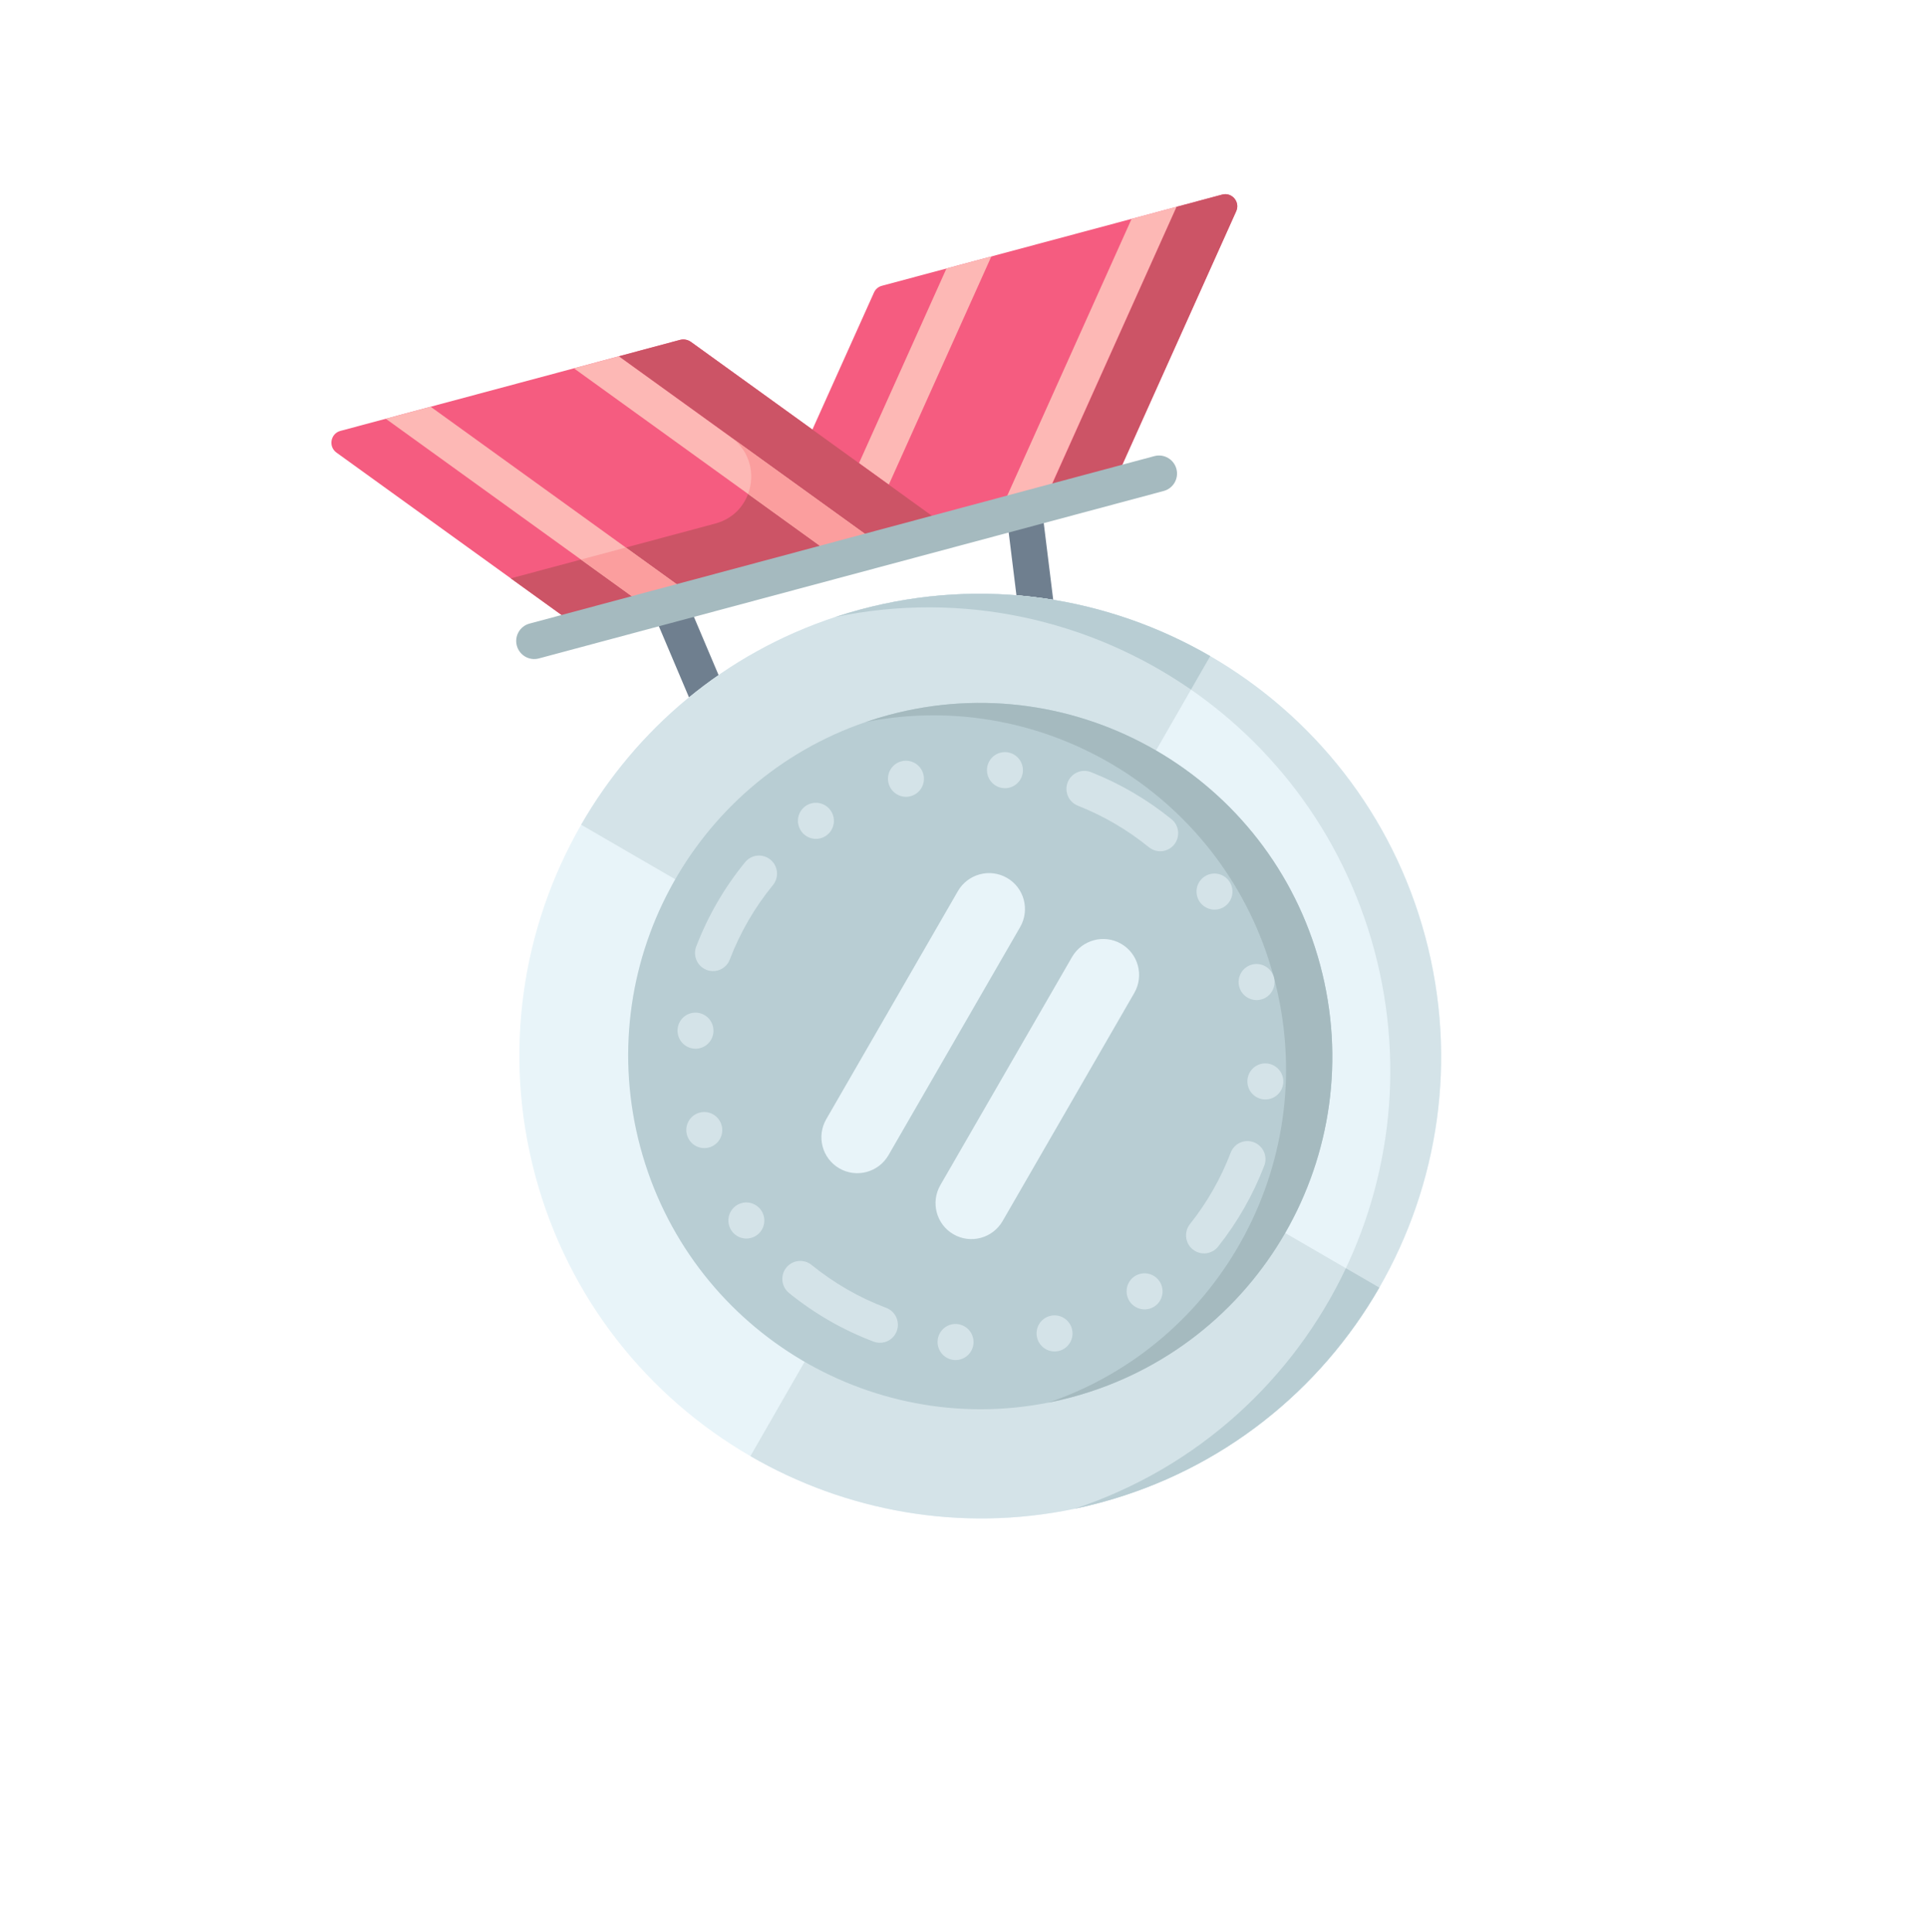<svg width="388" height="389" viewBox="0 0 388 389" fill="none" xmlns="http://www.w3.org/2000/svg">
<g opacity="0.6" filter="url(#filter0_f)">
<ellipse cx="194" cy="194.5" rx="124" ry="124.5" fill="white"/>
</g>
<g clip-path="url(#clip0)">
<path d="M205.051 122.991L202.598 103.123L209.779 102.244L212.233 122.112L205.051 122.991Z" fill="#6F7F8F"/>
<path d="M131.42 123.135L138.079 120.306L146.443 140.048L139.784 142.878L131.42 123.135Z" fill="#6F7F8F"/>
<path d="M286.981 188.592C293.627 213.393 289.596 238.574 277.719 259.207C265.854 279.827 246.162 295.9 221.465 302.518C219.746 302.978 218.028 303.388 216.305 303.745C193.3 308.53 170.247 304.231 151.093 293.136C130.49 281.206 114.409 261.415 107.764 236.613C101.122 211.825 105.151 186.655 117.014 166.026C128.052 146.831 145.869 131.571 168.199 124.209C169.869 123.656 171.562 123.152 173.281 122.692C197.987 116.072 223.089 120.152 243.677 132.086C264.266 144.021 280.339 163.804 286.981 188.592Z" fill="#E8F4F9"/>
<path d="M243.677 132.086L239.804 138.826L197.402 212.619L197.384 212.644L117.014 166.026C128.052 146.831 145.869 131.571 168.199 124.209C169.869 123.656 171.562 123.152 173.281 122.691C197.988 116.071 223.089 120.152 243.677 132.086Z" fill="#D4E3E8"/>
<path d="M277.719 259.207C265.854 279.827 246.163 295.9 221.466 302.517C219.746 302.978 218.028 303.388 216.305 303.744C193.3 308.53 170.248 304.231 151.093 293.136L197.36 212.63L197.373 212.602L277.719 259.207Z" fill="#D4E3E8"/>
<path d="M286.981 188.592C293.627 213.393 289.596 238.574 277.719 259.207C265.854 279.827 246.162 295.9 221.465 302.517C219.746 302.978 218.028 303.388 216.305 303.745C262.692 288.457 289.573 239.272 276.729 191.339C263.887 143.41 216.015 114.255 168.199 124.209C169.868 123.656 171.561 123.152 173.281 122.692C197.987 116.071 223.089 120.152 243.677 132.086C264.265 144.021 280.339 163.804 286.981 188.592Z" fill="#D4E3E8"/>
<path d="M270.996 255.307L277.719 259.207C265.854 279.827 246.162 295.9 221.465 302.517C219.746 302.978 218.028 303.388 216.305 303.745C241.187 295.543 260.454 277.588 270.996 255.307Z" fill="#B8CDD3"/>
<path d="M168.199 124.209C169.868 123.656 171.561 123.152 173.281 122.692C197.987 116.071 223.089 120.152 243.677 132.086L239.804 138.826C219.531 124.786 193.857 118.868 168.199 124.209Z" fill="#B8CDD3"/>
<path d="M248.906 42.523L224.054 97.829L149.497 117.806L175.98 58.879C176.276 58.213 176.854 57.722 177.557 57.534L246.076 39.174C248.047 38.646 249.745 40.658 248.906 42.523Z" fill="#F55C80"/>
<path d="M248.906 42.523L224.055 97.829L210.015 101.591L236.887 41.637L246.076 39.174C248.047 38.646 249.745 40.658 248.906 42.523Z" fill="#CC5466"/>
<path d="M236.887 41.637L209.931 101.613L200.9 104.033L227.847 44.059L236.887 41.637Z" fill="#FDB8B5"/>
<path d="M199.608 51.626L172.652 111.602L163.616 114.023L190.572 54.047L199.608 51.626Z" fill="#FDB8B5"/>
<path d="M265.816 194.263C275.979 232.193 253.574 271.148 215.773 281.276C214.208 281.696 212.637 282.061 211.071 282.366C174.799 289.512 138.671 267.3 128.928 230.942C119.188 194.588 139.368 157.283 174.354 145.336C175.863 144.816 177.405 144.348 178.971 143.928C216.772 133.8 255.654 156.337 265.816 194.263Z" fill="#B8CDD3"/>
<path d="M265.816 194.262C275.98 232.193 253.574 271.147 215.774 281.276C214.208 281.695 212.638 282.061 211.071 282.365C246.057 270.418 266.239 233.118 256.497 196.76C246.756 160.406 210.626 138.189 174.354 145.336C175.863 144.816 177.406 144.347 178.971 143.928C216.772 133.799 255.654 156.337 265.816 194.262Z" fill="#A5BABF"/>
<path d="M202.764 176.732C199.303 174.734 194.872 175.929 192.867 179.402L166.366 225.303C164.361 228.776 165.542 233.211 169.003 235.209C172.464 237.207 176.895 236.011 178.9 232.539L205.401 186.638C207.406 183.166 206.225 178.73 202.764 176.732Z" fill="#E8F4F9"/>
<path d="M225.743 189.999C222.282 188 217.851 189.196 215.846 192.668L189.345 238.569C187.34 242.042 188.52 246.477 191.981 248.475C195.442 250.474 199.874 249.278 201.878 245.806L228.379 199.905C230.384 196.432 229.204 191.997 225.743 189.999Z" fill="#E8F4F9"/>
<path d="M191.436 106.569L116.878 126.547L102.85 116.43L67.749 91.114C66.07 89.899 66.546 87.279 68.541 86.745L136.901 68.428C137.665 68.223 138.479 68.371 139.122 68.835L191.436 106.569Z" fill="#F55C80"/>
<path d="M191.436 106.569L116.878 126.547L102.85 116.43L144.053 105.39C151.984 103.265 153.866 92.842 147.191 88.026L124.589 71.727L136.901 68.428C137.665 68.223 138.479 68.371 139.123 68.835L191.436 106.569Z" fill="#CC5466"/>
<path d="M140.038 120.341L131.002 122.762L116.974 112.645L77.674 84.298L86.705 81.878L126.009 110.224L140.038 120.341Z" fill="#FDB8B5"/>
<path d="M177.926 110.189L168.886 112.611L150.623 99.437L115.558 74.147L124.589 71.727L147.191 88.026L177.926 110.189Z" fill="#FDB8B5"/>
<path d="M126.01 110.224L140.038 120.341L131.002 122.762L116.974 112.646L126.01 110.224Z" fill="#FB9E9E"/>
<path d="M177.927 110.189L168.887 112.611L150.623 99.437C152.069 95.57 151.092 90.842 147.191 88.026L177.927 110.189Z" fill="#FB9E9E"/>
<path d="M219.666 155.438C217.805 154.704 215.705 155.621 214.977 157.487C214.249 159.354 215.168 161.463 217.029 162.197C222.198 164.237 227.009 167.049 231.331 170.556C232.268 171.317 233.467 171.532 234.547 171.243C235.26 171.052 235.921 170.64 236.42 170.02C237.675 168.461 237.431 166.174 235.876 164.912C230.978 160.938 225.525 157.75 219.666 155.438Z" fill="#D4E3E8"/>
<path d="M150.035 173.558C145.86 178.662 142.545 184.38 140.182 190.553C139.466 192.424 140.399 194.527 142.265 195.249C143.007 195.537 143.785 195.563 144.499 195.372C145.578 195.082 146.509 194.296 146.94 193.169C149.025 187.721 151.95 182.676 155.634 178.173C156.901 176.624 156.675 174.336 155.128 173.061C153.583 171.786 151.303 172.008 150.035 173.558Z" fill="#D4E3E8"/>
<path d="M252.479 229.955C250.613 229.232 248.52 230.164 247.803 232.035C245.815 237.233 243.053 242.074 239.597 246.426C238.352 247.992 238.611 250.278 240.175 251.53C241.11 252.279 242.3 252.489 243.372 252.201C244.093 252.008 244.76 251.59 245.261 250.96C249.178 246.029 252.307 240.542 254.562 234.651C255.278 232.78 254.345 230.677 252.479 229.955Z" fill="#D4E3E8"/>
<path d="M178.441 263.288C172.999 261.23 167.943 258.323 163.414 254.647C161.858 253.386 159.58 253.624 158.325 255.184C157.07 256.743 157.313 259.029 158.869 260.292C164.002 264.457 169.732 267.752 175.9 270.084C176.635 270.362 177.404 270.385 178.108 270.196C179.197 269.905 180.133 269.107 180.559 267.968C181.26 266.091 180.312 263.995 178.441 263.288Z" fill="#D4E3E8"/>
<path d="M183.354 160.283C185.284 159.766 186.428 157.776 185.909 155.838C185.389 153.9 183.404 152.748 181.473 153.265C179.543 153.782 178.399 155.773 178.919 157.711C179.438 159.649 181.424 160.8 183.354 160.283Z" fill="#D4E3E8"/>
<path d="M165.225 168.749C167.155 168.232 168.299 166.242 167.78 164.304C167.26 162.366 165.275 161.214 163.344 161.731C161.414 162.248 160.271 164.239 160.79 166.177C161.309 168.115 163.295 169.267 165.225 168.749Z" fill="#D4E3E8"/>
<path d="M203.286 158.55C205.217 158.033 206.36 156.043 205.841 154.105C205.322 152.167 203.336 151.015 201.406 151.532C199.476 152.049 198.332 154.04 198.851 155.978C199.371 157.916 201.356 159.068 203.286 158.55Z" fill="#D4E3E8"/>
<path d="M213.272 271.939C215.202 271.422 216.346 269.431 215.826 267.493C215.307 265.555 213.322 264.404 211.391 264.921C209.461 265.438 208.317 267.428 208.837 269.366C209.356 271.304 211.342 272.456 213.272 271.939Z" fill="#D4E3E8"/>
<path d="M193.339 273.671C195.269 273.154 196.413 271.164 195.893 269.226C195.374 267.288 193.388 266.136 191.458 266.653C189.528 267.17 188.384 269.161 188.904 271.099C189.423 273.037 191.409 274.188 193.339 273.671Z" fill="#D4E3E8"/>
<path d="M231.4 263.473C233.33 262.956 234.474 260.966 233.955 259.028C233.436 257.09 231.45 255.938 229.52 256.455C227.59 256.972 226.446 258.963 226.965 260.901C227.484 262.839 229.47 263.99 231.4 263.473Z" fill="#D4E3E8"/>
<path d="M253.952 201.204C255.882 200.687 257.025 198.697 256.506 196.759C255.987 194.821 254.001 193.669 252.071 194.186C250.141 194.703 248.997 196.694 249.516 198.632C250.036 200.57 252.021 201.721 253.952 201.204Z" fill="#D4E3E8"/>
<path d="M245.478 182.995C247.409 182.478 248.552 180.487 248.033 178.549C247.514 176.611 245.528 175.46 243.598 175.977C241.668 176.494 240.524 178.484 241.043 180.422C241.563 182.36 243.548 183.512 245.478 182.995Z" fill="#D4E3E8"/>
<path d="M255.719 221.21C257.649 220.693 258.793 218.703 258.273 216.765C257.754 214.827 255.768 213.675 253.838 214.192C251.908 214.709 250.764 216.7 251.284 218.638C251.803 220.576 253.788 221.727 255.719 221.21Z" fill="#D4E3E8"/>
<path d="M142.746 231.002C144.677 230.484 145.82 228.494 145.301 226.556C144.782 224.618 142.796 223.466 140.866 223.983C138.936 224.501 137.792 226.491 138.311 228.429C138.831 230.367 140.816 231.519 142.746 231.002Z" fill="#D4E3E8"/>
<path d="M140.98 210.995C142.91 210.478 144.054 208.488 143.534 206.55C143.015 204.612 141.03 203.46 139.099 203.977C137.169 204.494 136.025 206.485 136.545 208.423C137.064 210.361 139.05 211.512 140.98 210.995Z" fill="#D4E3E8"/>
<path d="M151.219 249.211C153.149 248.694 154.293 246.704 153.774 244.766C153.254 242.828 151.269 241.676 149.339 242.193C147.408 242.71 146.265 244.7 146.784 246.638C147.303 248.576 149.289 249.728 151.219 249.211Z" fill="#D4E3E8"/>
<path d="M232.434 91.821L106.618 125.534C104.688 126.051 103.544 128.041 104.063 129.979C104.583 131.917 106.568 133.069 108.498 132.552L234.314 98.839C236.244 98.322 237.388 96.332 236.869 94.394C236.349 92.456 234.364 91.304 232.434 91.821Z" fill="#A5BABF"/>
</g>
<defs>
<filter id="filter0_f" x="0" y="0" width="388" height="389" filterUnits="userSpaceOnUse" color-interpolation-filters="sRGB">
<feFlood flood-opacity="0" result="BackgroundImageFix"/>
<feBlend mode="normal" in="SourceGraphic" in2="BackgroundImageFix" result="shape"/>
<feGaussianBlur stdDeviation="35" result="effect1_foregroundBlur"/>
</filter>
<clipPath id="clip0">
<rect width="247" height="248" fill="white" transform="translate(38 94.928) rotate(-15)"/>
</clipPath>
</defs>
</svg>
